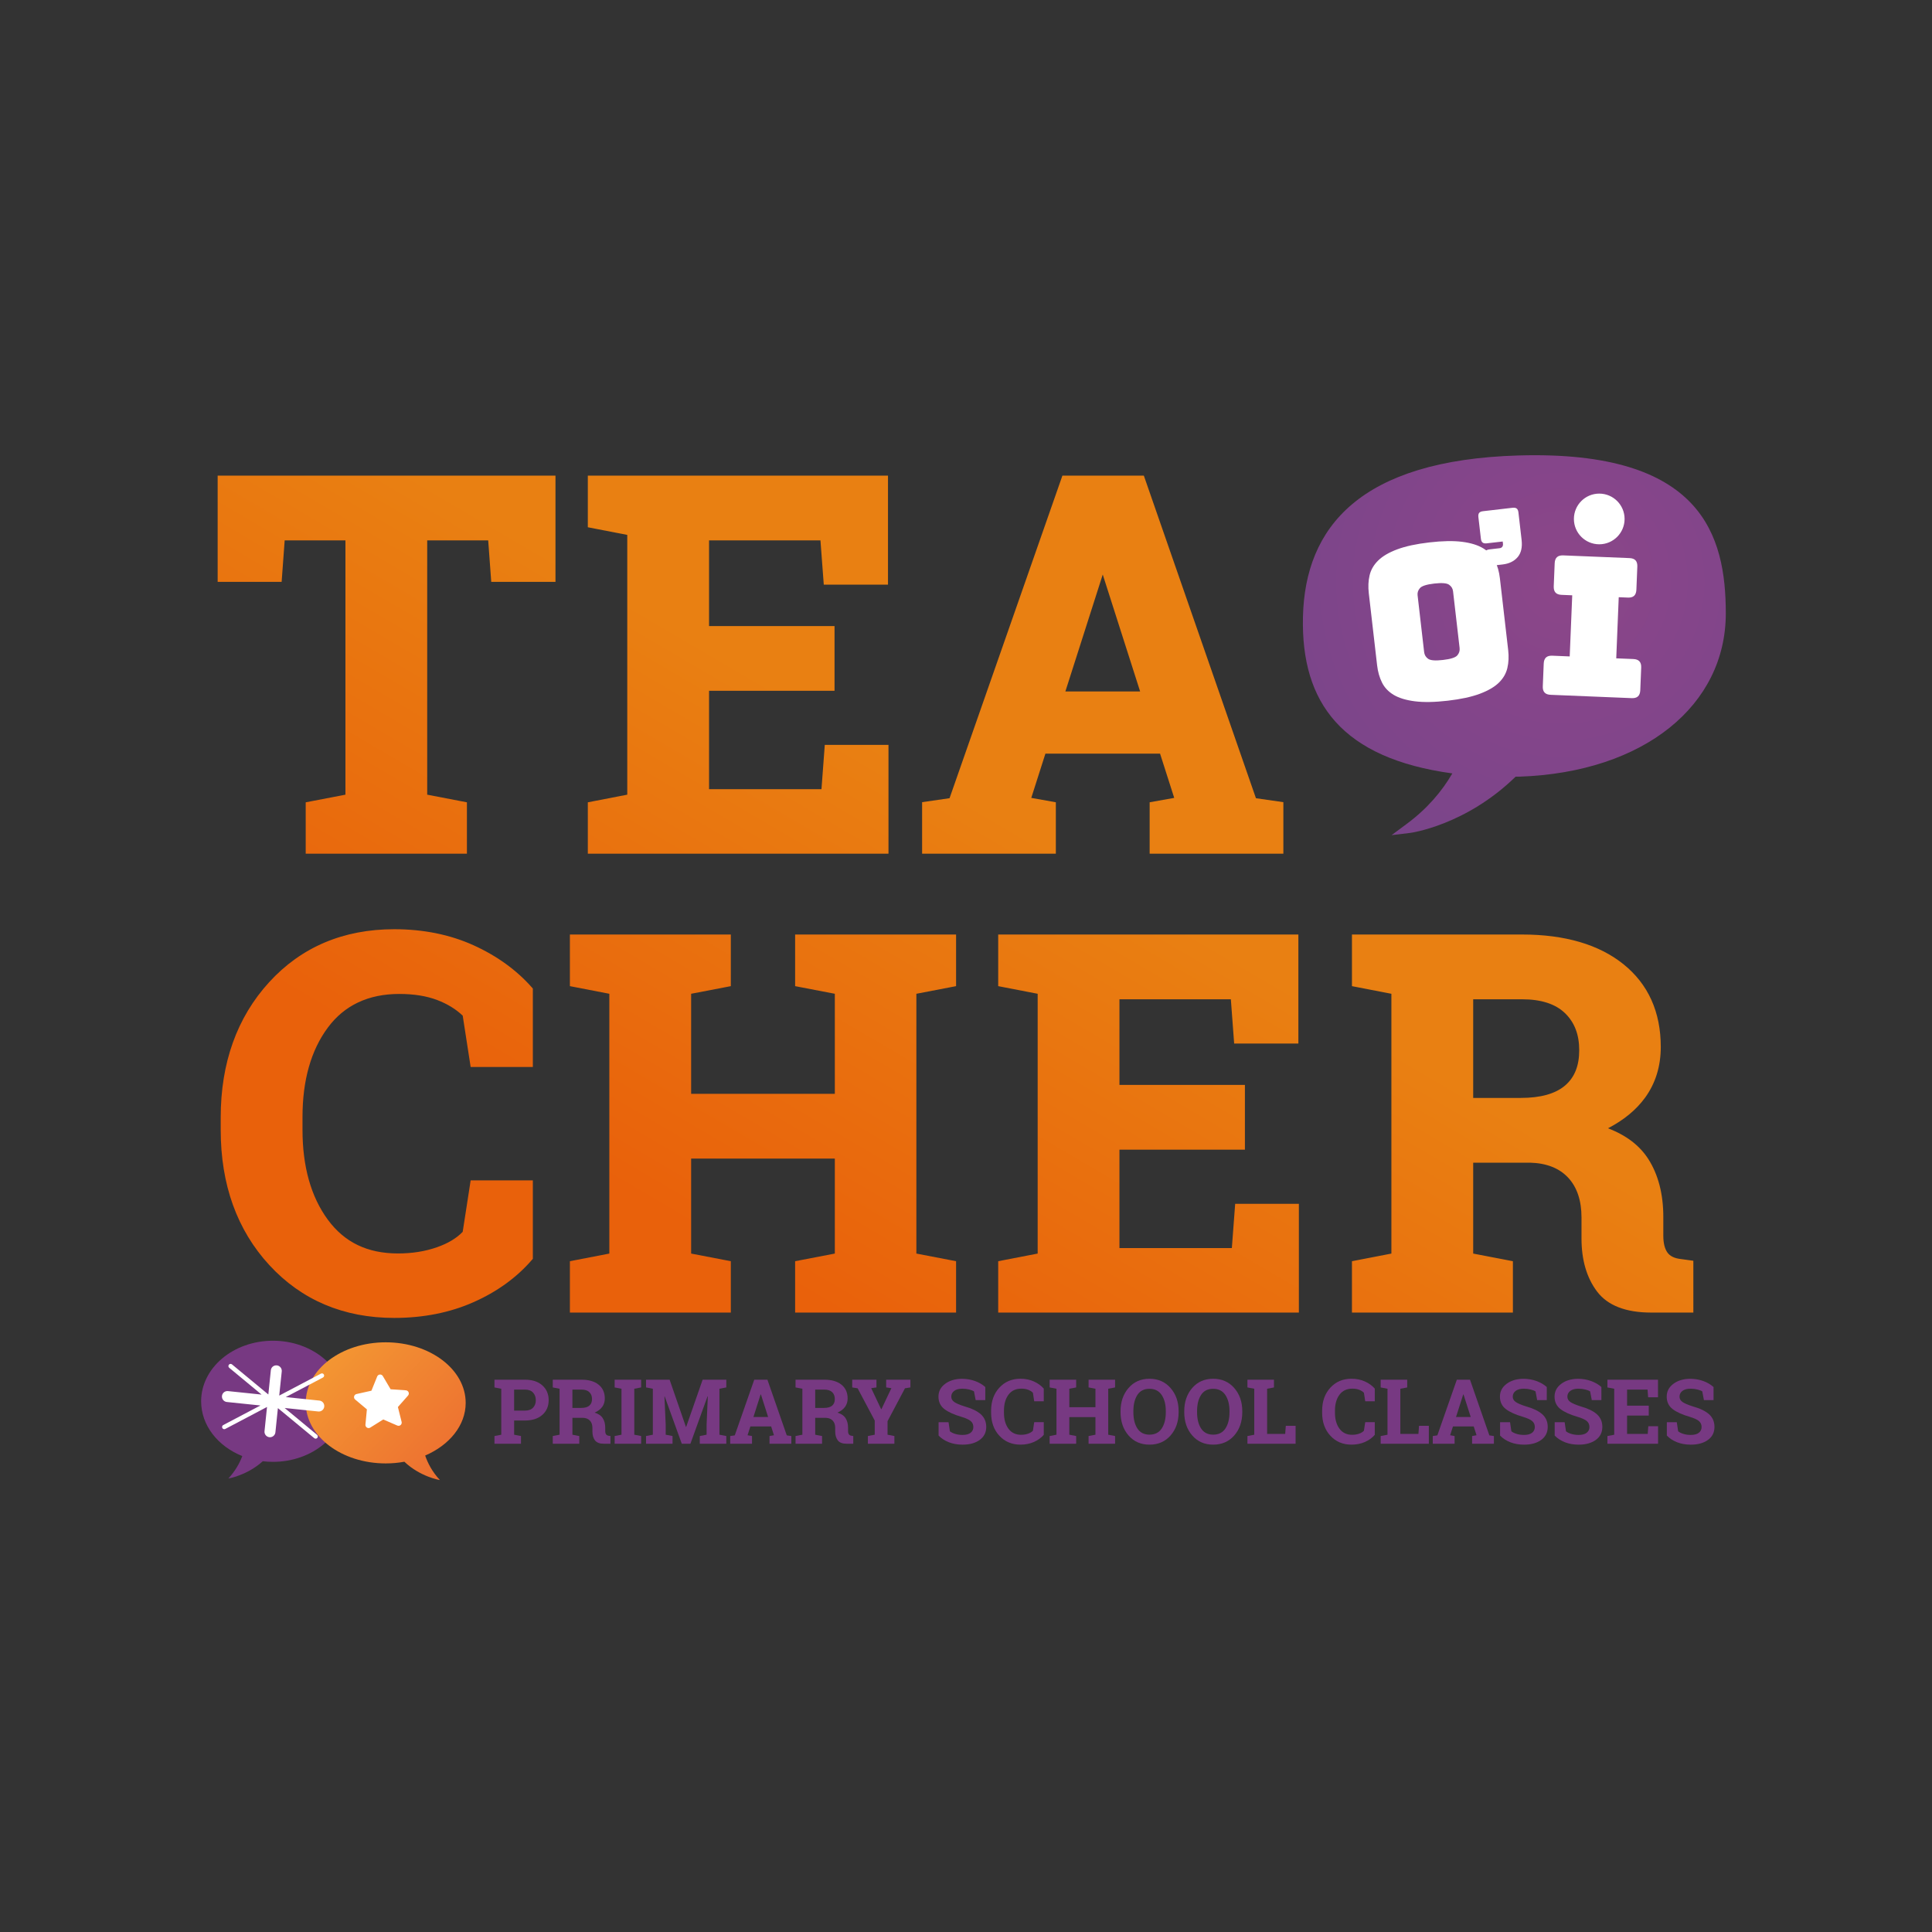 <?xml version="1.0" encoding="utf-8"?>
<!-- Generator: Adobe Illustrator 15.0.0, SVG Export Plug-In . SVG Version: 6.00 Build 0)  -->
<!DOCTYPE svg PUBLIC "-//W3C//DTD SVG 1.1//EN" "http://www.w3.org/Graphics/SVG/1.1/DTD/svg11.dtd">
<svg version="1.1" id="Calque_1" xmlns="http://www.w3.org/2000/svg" xmlns:xlink="http://www.w3.org/1999/xlink" x="0px" y="0px"
	 width="300px" height="300px" viewBox="0 0 300 300" enable-background="new 0 0 300 300" xml:space="preserve">
<rect x="0" y="0" width="300" height="300" fill="#333333" stroke="none"/>
<g>
	<path fill="#773982" d="M81.512,214.238c1.142,0,2.036,0.292,2.695,0.878c0.658,0.584,0.989,1.351,0.989,2.296
		c0,0.952-0.331,1.719-0.989,2.296c-0.659,0.577-1.553,0.868-2.695,0.868h-1.678v2.205l1.063,0.205v1.196h-4.116v-1.196l1.057-0.205
		v-7.137l-1.057-0.204v-1.202h1.057H81.512z M79.834,219.038h1.678c0.558,0,0.976-0.15,1.263-0.454
		c0.284-0.303,0.425-0.688,0.425-1.156c0-0.479-0.142-0.874-0.425-1.186c-0.287-0.312-0.706-0.467-1.263-0.467h-1.678V219.038z"/>
	<path fill="#773982" d="M90.295,214.238c1.131,0,2.016,0.257,2.657,0.773s0.962,1.231,0.962,2.143c0,0.501-0.134,0.935-0.401,1.305
		c-0.27,0.368-0.662,0.665-1.182,0.895c0.587,0.172,1.01,0.46,1.266,0.864c0.26,0.402,0.385,0.901,0.385,1.498v0.505
		c0,0.219,0.047,0.388,0.132,0.509c0.084,0.122,0.229,0.193,0.429,0.217l0.247,0.034v1.202h-1.03c-0.651,0-1.107-0.176-1.374-0.527
		c-0.263-0.351-0.395-0.804-0.395-1.359v-0.567c0-0.48-0.128-0.862-0.385-1.136c-0.26-0.277-0.622-0.421-1.09-0.435h-1.631v2.623
		l1.064,0.205v1.196h-4.116v-1.196l1.057-0.205v-7.137l-1.057-0.204v-1.202h1.057H90.295z M88.883,218.621h1.377
		c0.558,0,0.973-0.118,1.25-0.354c0.28-0.236,0.418-0.578,0.418-1.023s-0.138-0.804-0.415-1.07
		c-0.273-0.267-0.682-0.397-1.219-0.397h-1.412V218.621z"/>
	<path fill="#773982" d="M95.441,215.44v-1.202h4.116v1.202l-1.063,0.204v7.137l1.063,0.205v1.196h-4.116v-1.196l1.063-0.205v-7.137
		L95.441,215.44z"/>
	<path fill="#773982" d="M109.909,216.824l-0.041-0.004l-2.661,7.362h-1.34l-2.651-7.336l-0.041,0.007l0.193,4.363v1.564
		l1.063,0.205v1.196h-4.116v-1.196l1.057-0.205v-7.137l-1.057-0.204v-1.202h1.057h2.604l2.532,7.327h0.041l2.556-7.327h3.674v1.202
		l-1.067,0.204v7.137l1.067,0.205v1.196h-4.119v-1.196l1.06-0.205v-1.564L109.909,216.824z"/>
	<path fill="#773982" d="M113.387,222.986l0.709-0.104l3.025-8.645h2.043l3.005,8.645l0.709,0.104v1.196h-3.387v-1.196l0.689-0.123
		l-0.436-1.365h-3.225l-0.439,1.365l0.692,0.123v1.196h-3.387V222.986z M116.993,220.029h2.279l-1.118-3.505h-0.044L116.993,220.029
		z"/>
	<path fill="#773982" d="M128,214.238c1.128,0,2.016,0.257,2.658,0.773c0.641,0.517,0.962,1.231,0.962,2.143
		c0,0.501-0.135,0.935-0.402,1.305c-0.271,0.368-0.662,0.665-1.182,0.895c0.588,0.172,1.01,0.46,1.267,0.864
		c0.257,0.402,0.385,0.901,0.385,1.498v0.505c0,0.219,0.043,0.388,0.131,0.509c0.084,0.122,0.229,0.193,0.429,0.217l0.247,0.034
		v1.202h-1.033c-0.648,0-1.108-0.176-1.371-0.527c-0.264-0.351-0.399-0.804-0.399-1.359v-0.567c0-0.48-0.125-0.862-0.385-1.136
		c-0.256-0.277-0.618-0.421-1.087-0.435h-1.634v2.623l1.066,0.205v1.196h-4.119v-1.196l1.06-0.205v-7.137l-1.06-0.204v-1.202h1.06
		H128z M126.586,218.621h1.38c0.554,0,0.973-0.118,1.25-0.354s0.415-0.578,0.415-1.023s-0.134-0.804-0.412-1.07
		c-0.273-0.267-0.682-0.397-1.219-0.397h-1.414V218.621z"/>
	<path fill="#773982" d="M136.094,215.44l-0.813,0.114l1.543,3.266h0.044l1.543-3.266l-0.807-0.114v-1.202h3.765v1.202l-0.847,0.135
		l-2.705,5.108v2.098l1.064,0.205v1.196h-4.116v-1.196l1.063-0.205v-2.199l-2.657-5.007l-0.841-0.135v-1.202h3.765V215.44z"/>
	<path fill="#773982" d="M152.997,217.412h-1.495l-0.261-1.364c-0.171-0.109-0.425-0.206-0.756-0.286
		c-0.334-0.084-0.686-0.126-1.06-0.126c-0.543,0-0.966,0.117-1.267,0.347c-0.297,0.23-0.445,0.527-0.445,0.892
		c0,0.336,0.155,0.612,0.466,0.828c0.311,0.217,0.851,0.446,1.617,0.688c1.094,0.306,1.928,0.707,2.496,1.209
		c0.563,0.502,0.851,1.16,0.851,1.973c0,0.852-0.337,1.524-1.013,2.017c-0.672,0.489-1.56,0.736-2.664,0.736
		c-0.787,0-1.496-0.125-2.134-0.375c-0.635-0.25-1.162-0.598-1.587-1.038v-2.075h1.543l0.213,1.413
		c0.199,0.164,0.473,0.299,0.817,0.405c0.345,0.107,0.726,0.16,1.148,0.16c0.547,0,0.962-0.111,1.249-0.334
		c0.284-0.223,0.426-0.52,0.426-0.896c0-0.381-0.136-0.688-0.406-0.921c-0.273-0.233-0.746-0.45-1.425-0.655
		c-1.178-0.341-2.073-0.746-2.677-1.216c-0.604-0.47-0.909-1.11-0.909-1.927c0-0.805,0.341-1.463,1.023-1.977
		c0.686-0.514,1.543-0.774,2.576-0.79c0.763,0,1.462,0.118,2.09,0.35c0.628,0.231,1.154,0.542,1.583,0.929V217.412z"/>
	<path fill="#773982" d="M162.073,217.591h-1.481l-0.203-1.325c-0.196-0.195-0.442-0.349-0.742-0.464
		c-0.298-0.115-0.648-0.172-1.055-0.172c-0.867,0-1.532,0.313-1.998,0.943c-0.466,0.628-0.699,1.447-0.699,2.46v0.347
		c0,1.011,0.229,1.833,0.695,2.466c0.463,0.633,1.122,0.949,1.966,0.949c0.395,0,0.753-0.058,1.077-0.171s0.577-0.269,0.756-0.464
		l0.203-1.324h1.481v1.965c-0.398,0.466-0.912,0.834-1.533,1.111c-0.621,0.273-1.315,0.412-2.086,0.412
		c-1.334,0-2.428-0.463-3.278-1.386c-0.852-0.924-1.277-2.109-1.277-3.559v-0.334c0-1.445,0.422-2.63,1.271-3.559
		c0.848-0.928,1.941-1.394,3.285-1.394c0.771,0,1.465,0.141,2.083,0.422c0.618,0.278,1.132,0.647,1.536,1.108V217.591z"/>
	<path fill="#773982" d="M162.988,215.44v-1.202h4.12v1.202l-1.063,0.204v2.868h4.055v-2.868l-1.066-0.204v-1.202h1.066h1.985h1.067
		v1.202l-1.067,0.204v7.137l1.067,0.205v1.196h-4.119v-1.196l1.066-0.205v-2.732h-4.055v2.732l1.063,0.205v1.196h-4.12v-1.196
		l1.061-0.205v-7.137L162.988,215.44z"/>
	<path fill="#773982" d="M183.015,219.284c0,1.457-0.418,2.661-1.249,3.613c-0.834,0.952-1.925,1.427-3.272,1.427
		c-1.344,0-2.427-0.475-3.254-1.427c-0.828-0.952-1.24-2.156-1.24-3.613v-0.149c0-1.449,0.412-2.651,1.236-3.606
		s1.908-1.435,3.252-1.435c1.347,0,2.438,0.479,3.271,1.435c0.838,0.955,1.256,2.157,1.256,3.606V219.284z M181.026,219.121
		c0-1.03-0.213-1.864-0.642-2.508c-0.429-0.641-1.06-0.962-1.897-0.962c-0.841,0-1.466,0.319-1.877,0.956
		c-0.412,0.636-0.619,1.475-0.619,2.514v0.163c0,1.047,0.21,1.891,0.625,2.531c0.419,0.64,1.043,0.958,1.877,0.958
		c0.842,0,1.473-0.318,1.898-0.958c0.422-0.641,0.635-1.484,0.635-2.531V219.121z"/>
	<path fill="#773982" d="M192.901,219.284c0,1.457-0.415,2.661-1.246,3.613c-0.834,0.952-1.925,1.427-3.271,1.427
		c-1.344,0-2.428-0.475-3.255-1.427c-0.828-0.952-1.239-2.156-1.239-3.613v-0.149c0-1.449,0.411-2.651,1.235-3.606
		s1.908-1.435,3.252-1.435c1.348,0,2.438,0.479,3.272,1.435c0.837,0.955,1.252,2.157,1.252,3.606V219.284z M190.916,219.121
		c0-1.03-0.213-1.864-0.642-2.508c-0.429-0.641-1.06-0.962-1.897-0.962c-0.84,0-1.465,0.319-1.877,0.956
		c-0.412,0.636-0.618,1.475-0.618,2.514v0.163c0,1.047,0.209,1.891,0.624,2.531c0.42,0.64,1.044,0.958,1.878,0.958
		c0.841,0,1.472-0.318,1.897-0.958c0.422-0.641,0.635-1.484,0.635-2.531V219.121z"/>
	<path fill="#773982" d="M193.701,224.183v-1.196l1.061-0.205v-7.137l-1.061-0.204v-1.202h1.061h1.996h1.063v1.202l-1.063,0.204
		v7.008h2.806l0.095-1.251h1.522v2.781H193.701z"/>
	<path fill="#773982" d="M213.475,217.591h-1.482l-0.205-1.325c-0.196-0.195-0.442-0.349-0.74-0.464
		c-0.297-0.115-0.648-0.172-1.053-0.172c-0.868,0-1.533,0.313-1.999,0.943c-0.467,0.628-0.702,1.447-0.702,2.46v0.347
		c0,1.011,0.232,1.833,0.698,2.466c0.463,0.633,1.121,0.949,1.965,0.949c0.393,0,0.754-0.058,1.077-0.171
		c0.324-0.113,0.578-0.269,0.754-0.464l0.205-1.324h1.482v1.965c-0.397,0.466-0.911,0.834-1.532,1.111
		c-0.621,0.273-1.317,0.412-2.088,0.412c-1.333,0-2.427-0.463-3.278-1.386c-0.85-0.924-1.275-2.109-1.275-3.559v-0.334
		c0-1.445,0.422-2.63,1.27-3.559c0.848-0.928,1.941-1.394,3.284-1.394c0.771,0,1.467,0.141,2.084,0.422
		c0.618,0.278,1.131,0.647,1.536,1.108V217.591z"/>
	<path fill="#773982" d="M214.391,224.183v-1.196l1.06-0.205v-7.137l-1.06-0.204v-1.202h1.06h1.992h1.066v1.202l-1.066,0.204v7.008
		h2.81l0.094-1.251h1.523v2.781H214.391z"/>
	<path fill="#773982" d="M222.483,222.986l0.709-0.104l3.026-8.645h2.042l3.006,8.645l0.708,0.104v1.196h-3.387v-1.196l0.689-0.123
		l-0.436-1.365h-3.225l-0.436,1.365l0.688,0.123v1.196h-3.387V222.986z M226.09,220.029h2.282l-1.12-3.505h-0.041L226.09,220.029z"
		/>
	<path fill="#773982" d="M240.184,217.412h-1.493l-0.259-1.364c-0.177-0.109-0.426-0.206-0.76-0.286
		c-0.331-0.084-0.686-0.126-1.058-0.126c-0.547,0-0.969,0.117-1.27,0.347c-0.297,0.23-0.445,0.527-0.445,0.892
		c0,0.336,0.155,0.612,0.466,0.828c0.313,0.217,0.851,0.446,1.617,0.688c1.098,0.306,1.929,0.707,2.496,1.209
		s0.851,1.16,0.851,1.973c0,0.852-0.339,1.524-1.01,2.017c-0.675,0.489-1.563,0.736-2.665,0.736c-0.79,0-1.499-0.125-2.134-0.375
		s-1.164-0.598-1.59-1.038v-2.075h1.547l0.209,1.413c0.202,0.164,0.473,0.299,0.817,0.405c0.344,0.107,0.727,0.16,1.15,0.16
		c0.548,0,0.96-0.111,1.246-0.334c0.284-0.223,0.426-0.52,0.426-0.896c0-0.381-0.135-0.688-0.404-0.921
		c-0.271-0.233-0.746-0.45-1.425-0.655c-1.179-0.341-2.07-0.746-2.679-1.216c-0.604-0.47-0.908-1.11-0.908-1.927
		c0-0.805,0.345-1.463,1.027-1.977c0.681-0.514,1.539-0.774,2.572-0.79c0.767,0,1.462,0.118,2.09,0.35s1.158,0.542,1.584,0.929
		V217.412z"/>
	<path fill="#773982" d="M248.666,217.412h-1.493l-0.26-1.364c-0.176-0.109-0.426-0.206-0.76-0.286
		c-0.331-0.084-0.686-0.126-1.057-0.126c-0.547,0-0.969,0.117-1.27,0.347c-0.298,0.23-0.445,0.527-0.445,0.892
		c0,0.336,0.155,0.612,0.466,0.828c0.313,0.217,0.85,0.446,1.616,0.688c1.098,0.306,1.929,0.707,2.496,1.209
		c0.566,0.502,0.851,1.16,0.851,1.973c0,0.852-0.338,1.524-1.01,2.017c-0.675,0.489-1.563,0.736-2.664,0.736
		c-0.79,0-1.499-0.125-2.134-0.375s-1.165-0.598-1.59-1.038v-2.075h1.546l0.21,1.413c0.202,0.164,0.472,0.299,0.816,0.405
		c0.344,0.107,0.726,0.16,1.151,0.16c0.548,0,0.959-0.111,1.246-0.334c0.283-0.223,0.426-0.52,0.426-0.896
		c0-0.381-0.135-0.688-0.405-0.921c-0.271-0.233-0.746-0.45-1.425-0.655c-1.179-0.341-2.07-0.746-2.678-1.216
		c-0.604-0.47-0.908-1.11-0.908-1.927c0-0.805,0.345-1.463,1.026-1.977s1.54-0.774,2.573-0.79c0.766,0,1.462,0.118,2.09,0.35
		s1.158,0.542,1.584,0.929V217.412z"/>
	<path fill="#773982" d="M256.017,219.81h-3.366v2.843h3.207l0.091-1.188h1.517v2.719h-7.867v-1.196l1.057-0.205v-7.137
		l-1.057-0.204v-1.202h1.057h6.797v2.725h-1.532l-0.088-1.188h-3.181v2.498h3.366V219.81z"/>
	<path fill="#773982" d="M266.081,217.412h-1.495l-0.26-1.364c-0.172-0.109-0.426-0.206-0.757-0.286
		c-0.334-0.084-0.685-0.126-1.061-0.126c-0.543,0-0.969,0.117-1.266,0.347c-0.301,0.23-0.446,0.527-0.446,0.892
		c0,0.336,0.155,0.612,0.466,0.828c0.311,0.217,0.852,0.446,1.614,0.688c1.099,0.306,1.933,0.707,2.499,1.209
		c0.564,0.502,0.847,1.16,0.847,1.973c0,0.852-0.334,1.524-1.009,2.017c-0.675,0.489-1.563,0.736-2.664,0.736
		c-0.787,0-1.5-0.125-2.134-0.375c-0.635-0.25-1.165-0.598-1.587-1.038v-2.075h1.542l0.213,1.413
		c0.199,0.164,0.474,0.299,0.818,0.405c0.34,0.107,0.726,0.16,1.147,0.16c0.548,0,0.962-0.111,1.246-0.334
		c0.287-0.223,0.429-0.52,0.429-0.896c0-0.381-0.136-0.688-0.408-0.921c-0.271-0.233-0.743-0.45-1.422-0.655
		c-1.178-0.341-2.073-0.746-2.678-1.216c-0.604-0.47-0.908-1.11-0.908-1.927c0-0.805,0.341-1.463,1.023-1.977
		c0.685-0.514,1.542-0.774,2.575-0.79c0.764,0,1.463,0.118,2.091,0.35s1.155,0.542,1.583,0.929V217.412z"/>
</g>
<path fill="#773982" d="M42.388,208.188c-6.162,0-11.156,4.21-11.156,9.403c0,3.755,2.614,6.998,6.392,8.506
	c-0.396,1.043-1.05,2.279-2.165,3.484c0,0,2.894-0.464,5.342-2.681c0.52,0.061,1.047,0.095,1.587,0.095
	c6.159,0,11.156-4.211,11.156-9.404S48.547,208.188,42.388,208.188z"/>
<linearGradient id="SVGID_1_" gradientUnits="userSpaceOnUse" x1="72.431" y1="229.66" x2="46.552" y2="205.249">
	<stop  offset="0" style="stop-color:#EC6A30"/>
	<stop  offset="1" style="stop-color:#F5A133"/>
</linearGradient>
<path fill="url(#SVGID_1_)" d="M72.311,217.838c0-5.197-5.558-9.405-12.416-9.405s-12.419,4.208-12.419,9.405
	c0,5.189,5.561,9.401,12.419,9.401c0.996,0,1.969-0.089,2.894-0.262c2.478,2.357,5.521,2.849,5.521,2.849
	c-1.239-1.33-1.915-2.703-2.29-3.811C69.779,224.397,72.311,221.343,72.311,217.838z"/>
<path fill="#FFFFFF" d="M49.594,217.481l-5.22-0.542l5.777-3.039c0.166-0.09,0.229-0.294,0.142-0.461
	c-0.088-0.167-0.294-0.231-0.459-0.144l-6.476,3.411l0.392-3.756c0.047-0.468-0.294-0.886-0.76-0.936
	c-0.486-0.043-0.888,0.293-0.935,0.761l-0.388,3.758l-5.643-4.67c-0.145-0.119-0.358-0.102-0.479,0.044s-0.098,0.362,0.044,0.479
	l5.031,4.164l-5.217-0.541c-0.479-0.046-0.888,0.29-0.936,0.758s0.294,0.887,0.76,0.934l5.213,0.541l-5.774,3.038
	c-0.165,0.09-0.229,0.294-0.142,0.461c0.061,0.117,0.179,0.183,0.3,0.183c0.054,0,0.108-0.012,0.159-0.039l6.479-3.411l-0.388,3.76
	c-0.051,0.466,0.291,0.884,0.756,0.935c0.03,0.002,0.061,0.004,0.091,0.004c0.429,0,0.8-0.326,0.844-0.764l0.388-3.758l5.643,4.666
	c0.064,0.055,0.138,0.078,0.216,0.078c0.098,0,0.196-0.041,0.263-0.122c0.118-0.145,0.098-0.36-0.047-0.479l-5.024-4.161
	l5.214,0.541c0.03,0.004,0.058,0.005,0.087,0.005c0.432,0,0.8-0.325,0.844-0.763C50.401,217.949,50.06,217.53,49.594,217.481z"/>
<g>
	<polygon fill="#FFFFFF" points="59.021,213.924 60.365,216.195 62.992,216.379 61.246,218.353 61.888,220.91 59.467,219.861 
		57.235,221.26 57.485,218.634 55.462,216.943 58.035,216.369 	"/>
	<path fill="#FFFFFF" d="M57.235,221.751c-0.091,0-0.179-0.024-0.257-0.074c-0.159-0.098-0.25-0.276-0.233-0.462l0.226-2.371
		l-1.823-1.526c-0.142-0.119-0.206-0.311-0.162-0.493c0.044-0.179,0.189-0.32,0.371-0.36l2.32-0.518l0.892-2.205
		c0.067-0.173,0.229-0.291,0.415-0.305c0.199-0.021,0.365,0.079,0.463,0.237l1.209,2.05l2.37,0.165
		c0.186,0.014,0.351,0.131,0.422,0.303c0.067,0.174,0.037,0.37-0.088,0.512l-1.573,1.779l0.578,2.31
		c0.044,0.179-0.021,0.371-0.159,0.491c-0.142,0.12-0.341,0.15-0.513,0.076l-2.181-0.945l-2.016,1.261
		C57.414,221.727,57.326,221.751,57.235,221.751z M56.54,217.204l1.259,1.056c0.125,0.103,0.189,0.262,0.172,0.422l-0.155,1.636
		l1.392-0.871c0.138-0.086,0.311-0.098,0.456-0.035l1.51,0.655l-0.402-1.596c-0.037-0.157,0.003-0.322,0.112-0.444l1.087-1.229
		l-1.638-0.115c-0.162-0.01-0.307-0.1-0.392-0.238l-0.834-1.416l-0.614,1.523c-0.061,0.151-0.193,0.259-0.348,0.297L56.54,217.204z"
		/>
</g>
<linearGradient id="SVGID_2_" gradientUnits="userSpaceOnUse" x1="28.733" y1="144.843" x2="69.01" y2="76.166">
	<stop  offset="0" style="stop-color:#E9610B"/>
	<stop  offset="1" style="stop-color:#E98012"/>
</linearGradient>
<path fill="url(#SVGID_2_)" d="M85.676,74.437v15.334h-8.854l-0.473-6.442H65.757v40.547l6.166,1.187v6.915H48.051v-6.915
	l6.169-1.187V83.329H43.665l-0.473,6.442h-8.812V74.437H85.676z"/>
<linearGradient id="SVGID_3_" gradientUnits="userSpaceOnUse" x1="28.733" y1="144.844" x2="69.011" y2="76.166">
	<stop  offset="0" style="stop-color:#E9610B"/>
	<stop  offset="1" style="stop-color:#E98012"/>
</linearGradient>
<path fill="url(#SVGID_3_)" d="M72.504,132.559H47.47v-7.976l6.169-1.187V83.91h-9.434l-0.473,6.442h-9.934V73.856h52.458v16.496
	h-9.975l-0.473-6.442h-9.471v39.487l6.166,1.187V132.559z M48.631,131.397h22.71v-5.854l-6.165-1.187V82.748H76.89l0.473,6.443
	h7.732V75.02H34.959v14.171h7.692l0.473-6.443H54.8v41.608l-6.169,1.187V131.397z"/>
<linearGradient id="SVGID_4_" gradientUnits="userSpaceOnUse" x1="74.472" y1="171.666" x2="114.749" y2="102.99">
	<stop  offset="0" style="stop-color:#E9610B"/>
	<stop  offset="1" style="stop-color:#E98012"/>
</linearGradient>
<path fill="url(#SVGID_4_)" d="M129.007,106.685h-19.486v16.44h18.574l0.517-6.876h8.772v15.729H91.858v-6.915l6.125-1.187V82.58
	l-6.125-1.187v-6.956h6.125h39.323v15.769h-8.854l-0.513-6.876h-18.419v14.465h19.486V106.685z"/>
<linearGradient id="SVGID_5_" gradientUnits="userSpaceOnUse" x1="74.474" y1="171.666" x2="114.75" y2="102.99">
	<stop  offset="0" style="stop-color:#E9610B"/>
	<stop  offset="1" style="stop-color:#E98012"/>
</linearGradient>
<path fill="url(#SVGID_5_)" d="M137.965,132.559H91.277v-7.976l6.125-1.187V83.059l-6.125-1.187v-8.016h46.61v16.93h-9.971
	l-0.517-6.876h-17.298v13.303h19.486v10.052h-19.486v15.279h17.457l0.513-6.876h9.893V132.559z M92.439,131.397h44.365V116.83
	h-7.655l-0.514,6.876H108.94v-17.602h19.486v-7.729H108.94V82.748h19.537l0.513,6.876h7.736V75.02H92.439v5.894l6.125,1.185v42.258
	l-6.125,1.187V131.397z"/>
<linearGradient id="SVGID_6_" gradientUnits="userSpaceOnUse" x1="124.639" y1="201.088" x2="164.915" y2="132.413">
	<stop  offset="0" style="stop-color:#E9610B"/>
	<stop  offset="1" style="stop-color:#E98012"/>
</linearGradient>
<path fill="url(#SVGID_6_)" d="M143.766,125.063l4.113-0.594l17.504-50.032h11.818l17.39,50.032l4.108,0.594v6.915h-19.601v-6.915
	l3.99-0.713l-2.528-7.904h-18.652l-2.528,7.904l3.99,0.713v6.915h-19.604V125.063z M164.633,107.951h13.203l-6.483-20.275h-0.24
	L164.633,107.951z"/>
<linearGradient id="SVGID_7_" gradientUnits="userSpaceOnUse" x1="124.701" y1="201.125" x2="164.977" y2="132.448">
	<stop  offset="0" style="stop-color:#E9610B"/>
	<stop  offset="1" style="stop-color:#E98012"/>
</linearGradient>
<path fill="url(#SVGID_7_)" d="M199.28,132.559h-20.763v-7.982l3.815-0.682l-2.198-6.868H162.33l-2.194,6.868l3.815,0.682v7.982
	h-20.766v-7.999l4.261-0.616l17.524-50.088h12.645l17.407,50.09l4.258,0.614V132.559z M179.679,131.397h18.439v-5.831l-3.961-0.574
	l-0.118-0.333l-17.25-49.641h-10.994l-17.487,49.975l-3.961,0.572v5.831h18.439v-5.848l-4.163-0.743l2.86-8.941h19.499l2.863,8.941
	l-4.167,0.743V131.397z M178.629,108.532h-14.793l6.854-21.436h1.084L178.629,108.532z M165.431,107.368h11.607l-5.804-18.155
	L165.431,107.368z"/>
<linearGradient id="SVGID_8_" gradientUnits="userSpaceOnUse" x1="66.13" y1="166.772" x2="106.406" y2="98.097">
	<stop  offset="0" style="stop-color:#E9610B"/>
	<stop  offset="1" style="stop-color:#E98012"/>
</linearGradient>
<path fill="url(#SVGID_8_)" d="M82.161,165.1h-8.58l-1.186-7.669c-1.131-1.131-2.562-2.025-4.288-2.688
	c-1.722-0.655-3.758-0.986-6.104-0.986c-5.004,0-8.86,1.817-11.559,5.453c-2.701,3.637-4.051,8.378-4.051,14.226v2.02
	c0,5.848,1.344,10.603,4.031,14.263c2.688,3.663,6.479,5.497,11.383,5.497c2.265,0,4.339-0.331,6.223-0.989
	c1.884-0.658,3.34-1.554,4.366-2.688l1.186-7.668h8.58v11.383c-2.323,2.688-5.278,4.828-8.877,6.422
	c-3.596,1.594-7.621,2.391-12.071,2.391c-7.719,0-14.043-2.674-18.97-8.022s-7.391-12.21-7.391-20.587v-1.938
	c0-8.354,2.451-15.214,7.351-20.59c4.903-5.372,11.237-8.06,19.01-8.06c4.45,0,8.468,0.811,12.054,2.428
	c3.583,1.621,6.547,3.761,8.894,6.422V165.1z"/>
<linearGradient id="SVGID_9_" gradientUnits="userSpaceOnUse" x1="66.144" y1="166.781" x2="106.42" y2="98.106">
	<stop  offset="0" style="stop-color:#E9610B"/>
	<stop  offset="1" style="stop-color:#E98012"/>
</linearGradient>
<path fill="url(#SVGID_9_)" d="M61.213,204.646c-7.854,0-14.381-2.763-19.396-8.208c-5.007-5.438-7.546-12.493-7.546-20.982v-1.938
	c0-8.465,2.526-15.524,7.502-20.981c4.994-5.474,11.535-8.249,19.439-8.249c4.514,0,8.65,0.834,12.293,2.481
	c3.64,1.645,6.696,3.853,9.09,6.564l0.145,0.166v12.182h-9.657l-1.232-7.968c-1.047-1.007-2.377-1.823-3.951-2.425
	c-1.651-0.632-3.636-0.949-5.898-0.949c-4.789,0-8.522,1.756-11.092,5.221c-2.614,3.515-3.937,8.185-3.937,13.877v2.02
	c0,5.692,1.32,10.376,3.92,13.921c2.593,3.536,6.162,5.258,10.913,5.258c2.188,0,4.217-0.324,6.03-0.959
	c1.715-0.598,3.062-1.405,4.011-2.4l1.236-7.985h9.657v12.179L82.6,195.63c-2.368,2.746-5.423,4.957-9.08,6.574
	C69.867,203.825,65.727,204.646,61.213,204.646z M61.213,145.447c-7.564,0-13.817,2.647-18.578,7.871
	c-4.778,5.237-7.202,12.034-7.202,20.198v1.938c0,8.185,2.435,14.981,7.236,20.195c4.788,5.196,11.028,7.833,18.544,7.833
	c4.349,0,8.33-0.786,11.838-2.339c3.424-1.521,6.294-3.573,8.529-6.108V184.45h-7.5l-1.138,7.348l-0.115,0.132
	c-1.087,1.198-2.637,2.153-4.605,2.842c-1.938,0.679-4.096,1.023-6.415,1.023c-5.075,0-9.063-1.931-11.852-5.732
	c-2.749-3.748-4.143-8.664-4.143-14.607v-2.02c0-5.945,1.401-10.848,4.167-14.569c2.803-3.775,6.848-5.69,12.024-5.69
	c2.404,0,4.527,0.345,6.314,1.027c1.796,0.686,3.309,1.634,4.491,2.819l0.131,0.132l1.142,7.364h7.5v-10.582
	c-2.262-2.513-5.139-4.568-8.553-6.112C69.536,146.248,65.558,145.447,61.213,145.447z"/>
<linearGradient id="SVGID_10_" gradientUnits="userSpaceOnUse" x1="108.438" y1="191.582" x2="148.714" y2="122.906">
	<stop  offset="0" style="stop-color:#E9610B"/>
	<stop  offset="1" style="stop-color:#E98012"/>
</linearGradient>
<path fill="url(#SVGID_10_)" d="M89.073,152.65v-6.957h23.828v6.957l-6.162,1.185v16.599h23.474v-16.599l-6.166-1.185v-6.957h6.166
	h11.5h6.166v6.957l-6.166,1.185v41.299l6.166,1.185v6.916h-23.832v-6.916l6.166-1.185v-15.806h-23.474v15.806l6.162,1.185v6.916
	H89.073v-6.916l6.125-1.185v-41.299L89.073,152.65z"/>
<linearGradient id="SVGID_11_" gradientUnits="userSpaceOnUse" x1="108.436" y1="191.583" x2="148.712" y2="122.908">
	<stop  offset="0" style="stop-color:#E9610B"/>
	<stop  offset="1" style="stop-color:#E98012"/>
</linearGradient>
<path fill="url(#SVGID_11_)" d="M148.459,203.815h-24.993v-7.976l6.165-1.186v-14.746h-22.312v14.746l6.163,1.186v7.976h-24.99
	v-7.976l6.125-1.186v-40.34l-6.125-1.185v-8.017h24.99v8.017l-6.163,1.185v15.538h22.312v-15.538l-6.165-1.185v-8.017h24.993v8.017
	l-6.165,1.185v40.34l6.165,1.186V203.815z M124.628,202.653h22.67v-5.855l-6.166-1.185v-42.258l6.166-1.185v-5.896h-22.67v5.896
	l6.165,1.185v17.659h-24.635v-17.659l6.163-1.185v-5.896H89.653v5.896l6.125,1.185v42.258l-6.125,1.185v5.855h22.667v-5.855
	l-6.163-1.185v-16.87h24.635v16.87l-6.165,1.185V202.653z"/>
<linearGradient id="SVGID_12_" gradientUnits="userSpaceOnUse" x1="152.982" y1="217.708" x2="193.259" y2="149.032">
	<stop  offset="0" style="stop-color:#E9610B"/>
	<stop  offset="1" style="stop-color:#E98012"/>
</linearGradient>
<path fill="url(#SVGID_12_)" d="M192.729,177.943h-19.482v16.438h18.573l0.514-6.874h8.772v15.728H155.58v-6.916l6.129-1.185
	v-41.299l-6.129-1.185v-6.957h6.129h39.32v15.769h-8.854l-0.513-6.875h-18.416v14.465h19.482V177.943z"/>
<linearGradient id="SVGID_13_" gradientUnits="userSpaceOnUse" x1="152.983" y1="217.709" x2="193.259" y2="149.034">
	<stop  offset="0" style="stop-color:#E9610B"/>
	<stop  offset="1" style="stop-color:#E98012"/>
</linearGradient>
<path fill="url(#SVGID_13_)" d="M201.688,203.815h-46.688v-7.976l6.129-1.186v-40.34l-6.129-1.185v-8.017h46.611v16.93h-9.972
	l-0.513-6.875h-17.299v13.301h19.483v10.056h-19.483V193.8h17.454l0.517-6.874h9.89V203.815z M156.161,202.653h44.365v-14.567
	h-7.651l-0.518,6.875h-19.691v-17.599h19.482v-7.729h-19.482v-15.626h19.536l0.514,6.874h7.732v-14.607h-44.287v5.896l6.129,1.185
	v42.258l-6.129,1.185V202.653z"/>
<linearGradient id="SVGID_14_" gradientUnits="userSpaceOnUse" x1="196.209" y1="243.058" x2="236.484" y2="174.383">
	<stop  offset="0" style="stop-color:#E9610B"/>
	<stop  offset="1" style="stop-color:#E98012"/>
</linearGradient>
<path fill="url(#SVGID_14_)" d="M236.357,145.694c6.53,0,11.656,1.496,15.374,4.487c3.714,2.989,5.571,7.119,5.571,12.389
	c0,2.897-0.776,5.413-2.333,7.547c-1.553,2.138-3.832,3.859-6.838,5.179c3.4,1,5.842,2.665,7.331,4.998
	c1.488,2.333,2.235,5.223,2.235,8.674v2.924c0,1.267,0.249,2.249,0.749,2.945c0.503,0.698,1.331,1.114,2.489,1.246l1.425,0.195
	v6.956h-5.971c-3.765,0-6.411-1.014-7.941-3.043c-1.529-2.028-2.293-4.649-2.293-7.864v-3.278c0-2.796-0.742-4.987-2.231-6.581
	c-1.489-1.593-3.589-2.431-6.304-2.509h-9.445v15.175l6.166,1.185v6.916H210.51v-6.916l6.126-1.185v-41.299l-6.126-1.185v-6.957
	h6.126H236.357z M228.176,171.065h7.983c3.214,0,5.625-0.686,7.232-2.057c1.606-1.367,2.41-3.342,2.41-5.926
	c0-2.583-0.796-4.643-2.394-6.186c-1.594-1.54-3.943-2.31-7.051-2.31h-8.182V171.065z"/>
<linearGradient id="SVGID_15_" gradientUnits="userSpaceOnUse" x1="196.21" y1="243.057" x2="236.485" y2="174.384">
	<stop  offset="0" style="stop-color:#E9610B"/>
	<stop  offset="1" style="stop-color:#E98012"/>
</linearGradient>
<path fill="url(#SVGID_15_)" d="M262.941,203.815h-6.551c-3.94,0-6.766-1.101-8.403-3.272c-1.601-2.124-2.412-4.886-2.412-8.216
	v-3.278c0-2.627-0.698-4.71-2.076-6.186c-1.371-1.469-3.355-2.253-5.896-2.323h-8.847v14.114l6.166,1.186v7.976H209.93v-7.976
	l6.125-1.186v-40.34l-6.125-1.185v-8.017h26.428c6.639,0,11.933,1.553,15.738,4.616c3.839,3.09,5.788,7.412,5.788,12.841
	c0,3.012-0.824,5.666-2.445,7.888c-1.371,1.884-3.306,3.478-5.757,4.744c2.819,1.067,4.923,2.671,6.273,4.781
	c1.54,2.414,2.324,5.439,2.324,8.984v2.924c0,1.135,0.215,2.013,0.641,2.607c0.406,0.563,1.084,0.895,2.084,1.007l1.938,0.267
	V203.815z M227.596,179.379h10.025c2.877,0.081,5.136,0.989,6.729,2.69c1.583,1.699,2.387,4.046,2.387,6.979v3.278
	c0,3.069,0.732,5.599,2.178,7.518c1.405,1.863,3.921,2.809,7.476,2.809h5.39v-5.868l-0.922-0.129
	c-1.31-0.148-2.286-0.648-2.88-1.482c-0.575-0.793-0.861-1.897-0.861-3.282v-2.924c0-3.322-0.723-6.135-2.145-8.359
	c-1.4-2.202-3.758-3.8-7.006-4.755l-1.526-0.452l1.459-0.639c2.894-1.27,5.115-2.947,6.601-4.987
	c1.473-2.022,2.223-4.446,2.223-7.205c0-5.062-1.804-9.076-5.355-11.937c-3.593-2.89-8.645-4.359-15.01-4.359h-25.267v5.896
	l6.126,1.185v42.258l-6.126,1.185v5.855h22.67v-5.855l-6.165-1.185V179.379z M236.159,171.646h-8.563v-17.639h8.762
	c3.249,0,5.758,0.83,7.456,2.474c1.705,1.648,2.569,3.87,2.569,6.602c0,2.749-0.878,4.893-2.613,6.372
	C242.061,170.91,239.501,171.646,236.159,171.646z M228.757,170.485h7.402c3.059,0,5.365-0.646,6.857-1.919
	c1.481-1.262,2.204-3.059,2.204-5.483c0-2.441-0.725-4.328-2.215-5.768c-1.476-1.425-3.714-2.147-6.648-2.147h-7.601V170.485z"/>
<radialGradient id="SVGID_16_" cx="242.577" cy="90.286" r="65.49" gradientUnits="userSpaceOnUse">
	<stop  offset="0" style="stop-color:#964893"/>
	<stop  offset="1" style="stop-color:#7A4694"/>
</radialGradient>
<path opacity="0.9" fill="url(#SVGID_16_)" d="M235.824,70.723c-24.639,0.716-33.178,11.131-33.502,25.066
	c-0.312,13.388,6.085,21.966,23.196,24.306c-1.603,2.76-3.879,5.468-7.1,7.853l-2.337,1.732l2.887-0.345
	c0.142-0.02,8.624-1.175,16.376-8.733c0.203-0.005,0.389,0.005,0.595-0.003c19.442-0.677,32.043-11.141,32.043-25.345
	C267.982,83.154,264.332,69.894,235.824,70.723z"/>
<g>
	<g>
		<path fill="#FFFFFF" d="M234.19,100.944c0.115,1.006,0.074,1.935-0.129,2.79c-0.199,0.852-0.642,1.612-1.326,2.279
			c-0.688,0.667-1.676,1.239-2.958,1.719c-1.287,0.481-2.941,0.839-4.974,1.074c-2.033,0.235-3.735,0.265-5.105,0.091
			c-1.371-0.174-2.465-0.508-3.289-0.998c-0.816-0.493-1.425-1.131-1.813-1.916c-0.392-0.785-0.645-1.681-0.76-2.686l-1.29-11.178
			c-0.118-1.004-0.074-1.933,0.125-2.787c0.199-0.853,0.643-1.619,1.331-2.296c0.686-0.676,1.675-1.255,2.972-1.738
			c1.292-0.48,2.958-0.841,4.99-1.074c2.029-0.236,3.724-0.265,5.085-0.091c1.361,0.175,2.451,0.515,3.274,1.018
			c0.821,0.501,1.429,1.146,1.817,1.931c0.388,0.787,0.642,1.682,0.76,2.686L234.19,100.944z M221.14,101.257
			c0.051,0.437,0.257,0.783,0.617,1.04c0.362,0.259,1.135,0.319,2.314,0.181c1.181-0.135,1.917-0.37,2.211-0.701
			c0.293-0.334,0.415-0.719,0.364-1.157l-1.019-8.816c-0.048-0.415-0.251-0.751-0.615-1.008c-0.361-0.258-1.131-0.317-2.312-0.183
			c-1.179,0.137-1.919,0.372-2.209,0.705c-0.293,0.333-0.418,0.708-0.368,1.123L221.14,101.257z"/>
	</g>
	<g>
		<g>
			<path fill="#FFFFFF" d="M233.312,87.651l-1.746,0.201c-0.286,0.032-0.503-0.009-0.648-0.122
				c-0.142-0.113-0.229-0.314-0.263-0.601l-0.105-0.906c-0.033-0.291,0.007-0.503,0.122-0.647c0.111-0.144,0.313-0.233,0.601-0.267
				l1.566-0.181c0.197-0.022,0.342-0.096,0.433-0.222c0.095-0.125,0.129-0.287,0.108-0.483l-0.041-0.339l-2.475,0.284
				c-0.287,0.036-0.503-0.005-0.645-0.12c-0.146-0.113-0.233-0.314-0.267-0.601l-0.389-3.36c-0.031-0.287,0.007-0.503,0.121-0.646
				c0.115-0.144,0.314-0.231,0.604-0.263l4.583-0.532c0.286-0.032,0.502,0.009,0.647,0.122c0.143,0.115,0.229,0.314,0.264,0.603
				l0.492,4.266c0.132,1.15-0.074,2.043-0.621,2.681S234.328,87.533,233.312,87.651z"/>
		</g>
	</g>
</g>
<g>
	<g>
		<path fill="#FFFFFF" stroke="#FFFFFF" stroke-width="0.432" stroke-miterlimit="10" d="M240.798,107.674
			c-0.371-0.015-0.641-0.109-0.8-0.284c-0.163-0.173-0.236-0.447-0.217-0.824l0.143-3.511c0.017-0.373,0.111-0.642,0.287-0.806
			c0.172-0.157,0.445-0.231,0.816-0.217l2.924,0.121l0.409-9.922l-1.86-0.078c-0.372-0.012-0.642-0.108-0.801-0.282
			c-0.158-0.172-0.232-0.449-0.219-0.824l0.146-3.571c0.017-0.376,0.111-0.643,0.286-0.802c0.172-0.159,0.446-0.231,0.82-0.218
			l10.278,0.42c0.372,0.014,0.642,0.109,0.801,0.284c0.158,0.174,0.232,0.449,0.216,0.822l-0.145,3.576
			c-0.018,0.374-0.112,0.64-0.284,0.802c-0.176,0.159-0.446,0.233-0.824,0.215l-1.624-0.066l-0.404,9.924l2.862,0.116
			c0.375,0.016,0.645,0.11,0.8,0.284c0.163,0.174,0.237,0.451,0.221,0.824l-0.143,3.515c-0.021,0.373-0.111,0.642-0.287,0.801
			c-0.175,0.162-0.448,0.231-0.82,0.217L240.798,107.674z"/>
	</g>
	<circle fill="#FFFFFF" stroke="#FFFFFF" stroke-width="0.432" stroke-miterlimit="10" cx="248.33" cy="80.582" r="3.719"/>
</g>
</svg>
